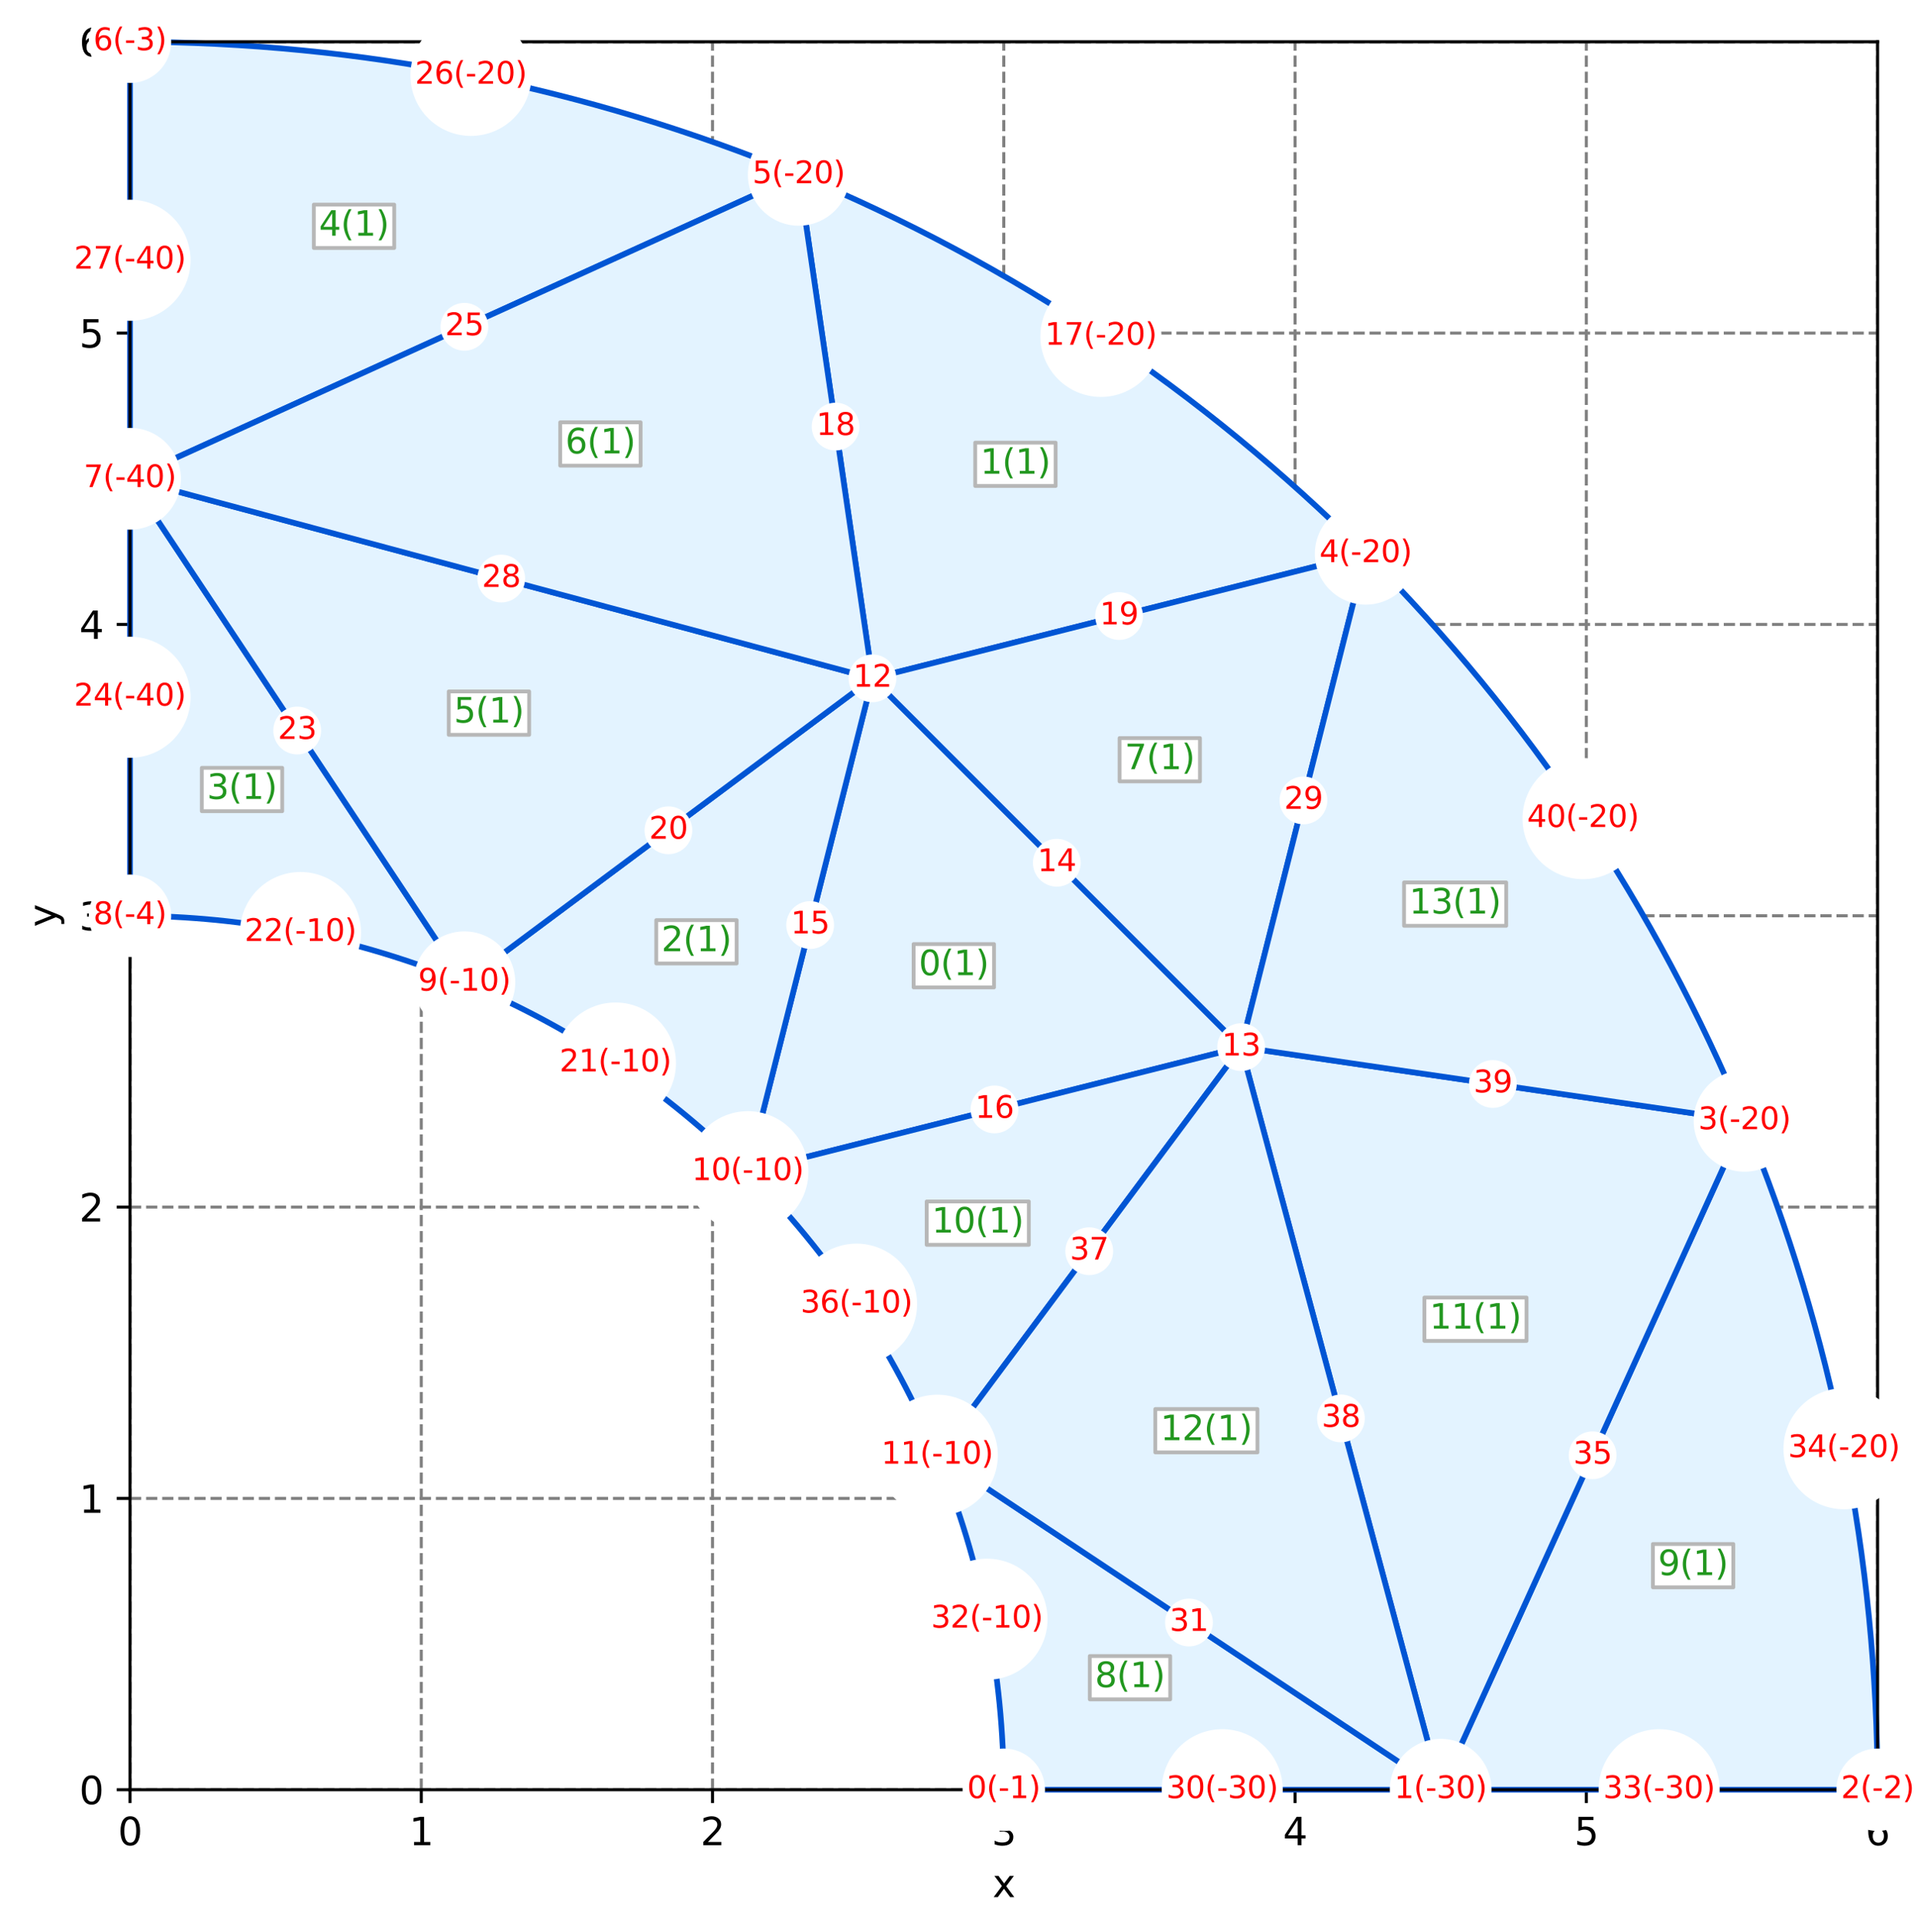 <?xml version="1.0" encoding="utf-8" standalone="no"?>
<!DOCTYPE svg PUBLIC "-//W3C//DTD SVG 1.1//EN"
  "http://www.w3.org/Graphics/SVG/1.1/DTD/svg11.dtd">
<svg xmlns:xlink="http://www.w3.org/1999/xlink" width="504.896pt" height="508.829pt" viewBox="0 0 504.896 508.829" xmlns="http://www.w3.org/2000/svg" version="1.1">
 <defs>
  <style type="text/css">*{stroke-linejoin: round; stroke-linecap: butt}</style>
 </defs>
 <g id="figure_1">
  <g id="patch_1">
   <path d="M 0 508.829 
L 504.896 508.829 
L 504.896 0 
L 0 0 
z
" style="fill: #ffffff"/>
  </g>
  <g id="axes_1">
   <g id="patch_2">
    <path d="M 34.241 471.273 
L 494.515 471.273 
L 494.515 10.999 
L 34.241 10.999 
z
" style="fill: #ffffff"/>
   </g>
   <g id="matplotlib.axis_1">
    <g id="xtick_1">
     <g id="line2d_1">
      <path d="M 34.241 471.273 
L 34.241 10.999 
" clip-path="url(#pfa85981398)" style="fill: none; stroke-dasharray: 2.96,1.28; stroke-dashoffset: 0; stroke: #808080; stroke-width: 0.8"/>
     </g>
     <g id="line2d_2">
      <defs>
       <path id="m3aeec9cfd0" d="M 0 0 
L 0 3.5 
" style="stroke: #000000; stroke-width: 0.8"/>
      </defs>
      <g>
       <use xlink:href="#m3aeec9cfd0" x="34.241" y="471.273" style="stroke: #000000; stroke-width: 0.8"/>
      </g>
     </g>
     <g id="text_1">
      <!-- 0 -->
      <g transform="translate(31.059 485.872)scale(0.1 -0.1)">
       <defs>
        <path id="DejaVuSans-30" d="M 2034 4250 
Q 1547 4250 1301 3770 
Q 1056 3291 1056 2328 
Q 1056 1369 1301 889 
Q 1547 409 2034 409 
Q 2525 409 2770 889 
Q 3016 1369 3016 2328 
Q 3016 3291 2770 3770 
Q 2525 4250 2034 4250 
z
M 2034 4750 
Q 2819 4750 3233 4129 
Q 3647 3509 3647 2328 
Q 3647 1150 3233 529 
Q 2819 -91 2034 -91 
Q 1250 -91 836 529 
Q 422 1150 422 2328 
Q 422 3509 836 4129 
Q 1250 4750 2034 4750 
z
" transform="scale(0.016)"/>
       </defs>
       <use xlink:href="#DejaVuSans-30"/>
      </g>
     </g>
    </g>
    <g id="xtick_2">
     <g id="line2d_3">
      <path d="M 110.953 471.273 
L 110.953 10.999 
" clip-path="url(#pfa85981398)" style="fill: none; stroke-dasharray: 2.96,1.28; stroke-dashoffset: 0; stroke: #808080; stroke-width: 0.8"/>
     </g>
     <g id="line2d_4">
      <g>
       <use xlink:href="#m3aeec9cfd0" x="110.953" y="471.273" style="stroke: #000000; stroke-width: 0.8"/>
      </g>
     </g>
     <g id="text_2">
      <!-- 1 -->
      <g transform="translate(107.772 485.872)scale(0.1 -0.1)">
       <defs>
        <path id="DejaVuSans-31" d="M 794 531 
L 1825 531 
L 1825 4091 
L 703 3866 
L 703 4441 
L 1819 4666 
L 2450 4666 
L 2450 531 
L 3481 531 
L 3481 0 
L 794 0 
L 794 531 
z
" transform="scale(0.016)"/>
       </defs>
       <use xlink:href="#DejaVuSans-31"/>
      </g>
     </g>
    </g>
    <g id="xtick_3">
     <g id="line2d_5">
      <path d="M 187.665 471.273 
L 187.665 10.999 
" clip-path="url(#pfa85981398)" style="fill: none; stroke-dasharray: 2.96,1.28; stroke-dashoffset: 0; stroke: #808080; stroke-width: 0.8"/>
     </g>
     <g id="line2d_6">
      <g>
       <use xlink:href="#m3aeec9cfd0" x="187.665" y="471.273" style="stroke: #000000; stroke-width: 0.8"/>
      </g>
     </g>
     <g id="text_3">
      <!-- 2 -->
      <g transform="translate(184.484 485.872)scale(0.1 -0.1)">
       <defs>
        <path id="DejaVuSans-32" d="M 1228 531 
L 3431 531 
L 3431 0 
L 469 0 
L 469 531 
Q 828 903 1448 1529 
Q 2069 2156 2228 2338 
Q 2531 2678 2651 2914 
Q 2772 3150 2772 3378 
Q 2772 3750 2511 3984 
Q 2250 4219 1831 4219 
Q 1534 4219 1204 4116 
Q 875 4013 500 3803 
L 500 4441 
Q 881 4594 1212 4672 
Q 1544 4750 1819 4750 
Q 2544 4750 2975 4387 
Q 3406 4025 3406 3419 
Q 3406 3131 3298 2873 
Q 3191 2616 2906 2266 
Q 2828 2175 2409 1742 
Q 1991 1309 1228 531 
z
" transform="scale(0.016)"/>
       </defs>
       <use xlink:href="#DejaVuSans-32"/>
      </g>
     </g>
    </g>
    <g id="xtick_4">
     <g id="line2d_7">
      <path d="M 264.378 471.273 
L 264.378 10.999 
" clip-path="url(#pfa85981398)" style="fill: none; stroke-dasharray: 2.96,1.28; stroke-dashoffset: 0; stroke: #808080; stroke-width: 0.8"/>
     </g>
     <g id="line2d_8">
      <g>
       <use xlink:href="#m3aeec9cfd0" x="264.378" y="471.273" style="stroke: #000000; stroke-width: 0.8"/>
      </g>
     </g>
     <g id="text_4">
      <!-- 3 -->
      <g transform="translate(261.196 485.872)scale(0.1 -0.1)">
       <defs>
        <path id="DejaVuSans-33" d="M 2597 2516 
Q 3050 2419 3304 2112 
Q 3559 1806 3559 1356 
Q 3559 666 3084 287 
Q 2609 -91 1734 -91 
Q 1441 -91 1130 -33 
Q 819 25 488 141 
L 488 750 
Q 750 597 1062 519 
Q 1375 441 1716 441 
Q 2309 441 2620 675 
Q 2931 909 2931 1356 
Q 2931 1769 2642 2001 
Q 2353 2234 1838 2234 
L 1294 2234 
L 1294 2753 
L 1863 2753 
Q 2328 2753 2575 2939 
Q 2822 3125 2822 3475 
Q 2822 3834 2567 4026 
Q 2313 4219 1838 4219 
Q 1578 4219 1281 4162 
Q 984 4106 628 3988 
L 628 4550 
Q 988 4650 1302 4700 
Q 1616 4750 1894 4750 
Q 2613 4750 3031 4423 
Q 3450 4097 3450 3541 
Q 3450 3153 3228 2886 
Q 3006 2619 2597 2516 
z
" transform="scale(0.016)"/>
       </defs>
       <use xlink:href="#DejaVuSans-33"/>
      </g>
     </g>
    </g>
    <g id="xtick_5">
     <g id="line2d_9">
      <path d="M 341.09 471.273 
L 341.09 10.999 
" clip-path="url(#pfa85981398)" style="fill: none; stroke-dasharray: 2.96,1.28; stroke-dashoffset: 0; stroke: #808080; stroke-width: 0.8"/>
     </g>
     <g id="line2d_10">
      <g>
       <use xlink:href="#m3aeec9cfd0" x="341.09" y="471.273" style="stroke: #000000; stroke-width: 0.8"/>
      </g>
     </g>
     <g id="text_5">
      <!-- 4 -->
      <g transform="translate(337.909 485.872)scale(0.1 -0.1)">
       <defs>
        <path id="DejaVuSans-34" d="M 2419 4116 
L 825 1625 
L 2419 1625 
L 2419 4116 
z
M 2253 4666 
L 3047 4666 
L 3047 1625 
L 3713 1625 
L 3713 1100 
L 3047 1100 
L 3047 0 
L 2419 0 
L 2419 1100 
L 313 1100 
L 313 1709 
L 2253 4666 
z
" transform="scale(0.016)"/>
       </defs>
       <use xlink:href="#DejaVuSans-34"/>
      </g>
     </g>
    </g>
    <g id="xtick_6">
     <g id="line2d_11">
      <path d="M 417.802 471.273 
L 417.802 10.999 
" clip-path="url(#pfa85981398)" style="fill: none; stroke-dasharray: 2.96,1.28; stroke-dashoffset: 0; stroke: #808080; stroke-width: 0.8"/>
     </g>
     <g id="line2d_12">
      <g>
       <use xlink:href="#m3aeec9cfd0" x="417.802" y="471.273" style="stroke: #000000; stroke-width: 0.8"/>
      </g>
     </g>
     <g id="text_6">
      <!-- 5 -->
      <g transform="translate(414.621 485.872)scale(0.1 -0.1)">
       <defs>
        <path id="DejaVuSans-35" d="M 691 4666 
L 3169 4666 
L 3169 4134 
L 1269 4134 
L 1269 2991 
Q 1406 3038 1543 3061 
Q 1681 3084 1819 3084 
Q 2600 3084 3056 2656 
Q 3513 2228 3513 1497 
Q 3513 744 3044 326 
Q 2575 -91 1722 -91 
Q 1428 -91 1123 -41 
Q 819 9 494 109 
L 494 744 
Q 775 591 1075 516 
Q 1375 441 1709 441 
Q 2250 441 2565 725 
Q 2881 1009 2881 1497 
Q 2881 1984 2565 2268 
Q 2250 2553 1709 2553 
Q 1456 2553 1204 2497 
Q 953 2441 691 2322 
L 691 4666 
z
" transform="scale(0.016)"/>
       </defs>
       <use xlink:href="#DejaVuSans-35"/>
      </g>
     </g>
    </g>
    <g id="xtick_7">
     <g id="line2d_13">
      <path d="M 494.515 471.273 
L 494.515 10.999 
" clip-path="url(#pfa85981398)" style="fill: none; stroke-dasharray: 2.96,1.28; stroke-dashoffset: 0; stroke: #808080; stroke-width: 0.8"/>
     </g>
     <g id="line2d_14">
      <g>
       <use xlink:href="#m3aeec9cfd0" x="494.515" y="471.273" style="stroke: #000000; stroke-width: 0.8"/>
      </g>
     </g>
     <g id="text_7">
      <!-- 6 -->
      <g transform="translate(491.333 485.872)scale(0.1 -0.1)">
       <defs>
        <path id="DejaVuSans-36" d="M 2113 2584 
Q 1688 2584 1439 2293 
Q 1191 2003 1191 1497 
Q 1191 994 1439 701 
Q 1688 409 2113 409 
Q 2538 409 2786 701 
Q 3034 994 3034 1497 
Q 3034 2003 2786 2293 
Q 2538 2584 2113 2584 
z
M 3366 4563 
L 3366 3988 
Q 3128 4100 2886 4159 
Q 2644 4219 2406 4219 
Q 1781 4219 1451 3797 
Q 1122 3375 1075 2522 
Q 1259 2794 1537 2939 
Q 1816 3084 2150 3084 
Q 2853 3084 3261 2657 
Q 3669 2231 3669 1497 
Q 3669 778 3244 343 
Q 2819 -91 2113 -91 
Q 1303 -91 875 529 
Q 447 1150 447 2328 
Q 447 3434 972 4092 
Q 1497 4750 2381 4750 
Q 2619 4750 2861 4703 
Q 3103 4656 3366 4563 
z
" transform="scale(0.016)"/>
       </defs>
       <use xlink:href="#DejaVuSans-36"/>
      </g>
     </g>
    </g>
    <g id="text_8">
     <!-- x -->
     <g transform="translate(261.418 499.55)scale(0.1 -0.1)">
      <defs>
       <path id="DejaVuSans-78" d="M 3513 3500 
L 2247 1797 
L 3578 0 
L 2900 0 
L 1881 1375 
L 863 0 
L 184 0 
L 1544 1831 
L 300 3500 
L 978 3500 
L 1906 2253 
L 2834 3500 
L 3513 3500 
z
" transform="scale(0.016)"/>
      </defs>
      <use xlink:href="#DejaVuSans-78"/>
     </g>
    </g>
   </g>
   <g id="matplotlib.axis_2">
    <g id="ytick_1">
     <g id="line2d_15">
      <path d="M 34.241 471.273 
L 494.515 471.273 
" clip-path="url(#pfa85981398)" style="fill: none; stroke-dasharray: 2.96,1.28; stroke-dashoffset: 0; stroke: #808080; stroke-width: 0.8"/>
     </g>
     <g id="line2d_16">
      <defs>
       <path id="m52339c2a41" d="M 0 0 
L -3.5 0 
" style="stroke: #000000; stroke-width: 0.8"/>
      </defs>
      <g>
       <use xlink:href="#m52339c2a41" x="34.241" y="471.273" style="stroke: #000000; stroke-width: 0.8"/>
      </g>
     </g>
     <g id="text_9">
      <!-- 0 -->
      <g transform="translate(20.878 475.072)scale(0.1 -0.1)">
       <use xlink:href="#DejaVuSans-30"/>
      </g>
     </g>
    </g>
    <g id="ytick_2">
     <g id="line2d_17">
      <path d="M 34.241 394.561 
L 494.515 394.561 
" clip-path="url(#pfa85981398)" style="fill: none; stroke-dasharray: 2.96,1.28; stroke-dashoffset: 0; stroke: #808080; stroke-width: 0.8"/>
     </g>
     <g id="line2d_18">
      <g>
       <use xlink:href="#m52339c2a41" x="34.241" y="394.561" style="stroke: #000000; stroke-width: 0.8"/>
      </g>
     </g>
     <g id="text_10">
      <!-- 1 -->
      <g transform="translate(20.878 398.36)scale(0.1 -0.1)">
       <use xlink:href="#DejaVuSans-31"/>
      </g>
     </g>
    </g>
    <g id="ytick_3">
     <g id="line2d_19">
      <path d="M 34.241 317.849 
L 494.515 317.849 
" clip-path="url(#pfa85981398)" style="fill: none; stroke-dasharray: 2.96,1.28; stroke-dashoffset: 0; stroke: #808080; stroke-width: 0.8"/>
     </g>
     <g id="line2d_20">
      <g>
       <use xlink:href="#m52339c2a41" x="34.241" y="317.849" style="stroke: #000000; stroke-width: 0.8"/>
      </g>
     </g>
     <g id="text_11">
      <!-- 2 -->
      <g transform="translate(20.878 321.648)scale(0.1 -0.1)">
       <use xlink:href="#DejaVuSans-32"/>
      </g>
     </g>
    </g>
    <g id="ytick_4">
     <g id="line2d_21">
      <path d="M 34.241 241.136 
L 494.515 241.136 
" clip-path="url(#pfa85981398)" style="fill: none; stroke-dasharray: 2.96,1.28; stroke-dashoffset: 0; stroke: #808080; stroke-width: 0.8"/>
     </g>
     <g id="line2d_22">
      <g>
       <use xlink:href="#m52339c2a41" x="34.241" y="241.136" style="stroke: #000000; stroke-width: 0.8"/>
      </g>
     </g>
     <g id="text_12">
      <!-- 3 -->
      <g transform="translate(20.878 244.935)scale(0.1 -0.1)">
       <use xlink:href="#DejaVuSans-33"/>
      </g>
     </g>
    </g>
    <g id="ytick_5">
     <g id="line2d_23">
      <path d="M 34.241 164.424 
L 494.515 164.424 
" clip-path="url(#pfa85981398)" style="fill: none; stroke-dasharray: 2.96,1.28; stroke-dashoffset: 0; stroke: #808080; stroke-width: 0.8"/>
     </g>
     <g id="line2d_24">
      <g>
       <use xlink:href="#m52339c2a41" x="34.241" y="164.424" style="stroke: #000000; stroke-width: 0.8"/>
      </g>
     </g>
     <g id="text_13">
      <!-- 4 -->
      <g transform="translate(20.878 168.223)scale(0.1 -0.1)">
       <use xlink:href="#DejaVuSans-34"/>
      </g>
     </g>
    </g>
    <g id="ytick_6">
     <g id="line2d_25">
      <path d="M 34.241 87.712 
L 494.515 87.712 
" clip-path="url(#pfa85981398)" style="fill: none; stroke-dasharray: 2.96,1.28; stroke-dashoffset: 0; stroke: #808080; stroke-width: 0.8"/>
     </g>
     <g id="line2d_26">
      <g>
       <use xlink:href="#m52339c2a41" x="34.241" y="87.712" style="stroke: #000000; stroke-width: 0.8"/>
      </g>
     </g>
     <g id="text_14">
      <!-- 5 -->
      <g transform="translate(20.878 91.511)scale(0.1 -0.1)">
       <use xlink:href="#DejaVuSans-35"/>
      </g>
     </g>
    </g>
    <g id="ytick_7">
     <g id="line2d_27">
      <path d="M 34.241 10.999 
L 494.515 10.999 
" clip-path="url(#pfa85981398)" style="fill: none; stroke-dasharray: 2.96,1.28; stroke-dashoffset: 0; stroke: #808080; stroke-width: 0.8"/>
     </g>
     <g id="line2d_28">
      <g>
       <use xlink:href="#m52339c2a41" x="34.241" y="10.999" style="stroke: #000000; stroke-width: 0.8"/>
      </g>
     </g>
     <g id="text_15">
      <!-- 6 -->
      <g transform="translate(20.878 14.798)scale(0.1 -0.1)">
       <use xlink:href="#DejaVuSans-36"/>
      </g>
     </g>
    </g>
    <g id="text_16">
     <!-- y -->
     <g transform="translate(14.798 244.096)rotate(-90)scale(0.1 -0.1)">
      <defs>
       <path id="DejaVuSans-79" d="M 2059 -325 
Q 1816 -950 1584 -1140 
Q 1353 -1331 966 -1331 
L 506 -1331 
L 506 -850 
L 844 -850 
Q 1081 -850 1212 -737 
Q 1344 -625 1503 -206 
L 1606 56 
L 191 3500 
L 800 3500 
L 1894 763 
L 2988 3500 
L 3597 3500 
L 2059 -325 
z
" transform="scale(0.016)"/>
      </defs>
      <use xlink:href="#DejaVuSans-79"/>
     </g>
    </g>
   </g>
   <g id="patch_3">
    <path d="M 326.892 275.73 
Q 278.338 227.176 229.784 178.622 
Q 213.378 243.582 196.972 308.542 
Q 261.932 292.136 326.892 275.73 
" style="fill: #e3f3ff; stroke: #0055d4; stroke-width: 1.5; stroke-linejoin: miter"/>
   </g>
   <g id="patch_4">
    <path d="M 359.703 145.81 
Q 294.869 81.216 210.38 46.035 
Q 220.082 112.329 229.784 178.622 
Q 294.744 162.216 359.703 145.81 
" style="fill: #e3f3ff; stroke: #0055d4; stroke-width: 1.5; stroke-linejoin: miter"/>
   </g>
   <g id="patch_5">
    <path d="M 196.972 308.542 
Q 213.378 243.582 229.784 178.622 
Q 176.047 218.638 122.31 258.654 
Q 164.555 276.245 196.972 308.542 
" style="fill: #e3f3ff; stroke: #0055d4; stroke-width: 1.5; stroke-linejoin: miter"/>
   </g>
   <g id="patch_6">
    <path d="M 34.241 241.136 
Q 80.001 241.221 122.31 258.654 
Q 78.275 192.361 34.241 126.068 
Q 34.241 183.602 34.241 241.136 
" style="fill: #e3f3ff; stroke: #0055d4; stroke-width: 1.5; stroke-linejoin: miter"/>
   </g>
   <g id="patch_7">
    <path d="M 34.241 126.068 
Q 122.31 86.052 210.38 46.035 
Q 125.761 11.169 34.241 10.999 
Q 34.241 68.533 34.241 126.068 
" style="fill: #e3f3ff; stroke: #0055d4; stroke-width: 1.5; stroke-linejoin: miter"/>
   </g>
   <g id="patch_8">
    <path d="M 34.241 126.068 
Q 78.275 192.361 122.31 258.654 
Q 176.047 218.638 229.784 178.622 
Q 132.012 152.345 34.241 126.068 
" style="fill: #e3f3ff; stroke: #0055d4; stroke-width: 1.5; stroke-linejoin: miter"/>
   </g>
   <g id="patch_9">
    <path d="M 210.38 46.035 
Q 122.31 86.052 34.241 126.068 
Q 132.012 152.345 229.784 178.622 
Q 220.082 112.329 210.38 46.035 
" style="fill: #e3f3ff; stroke: #0055d4; stroke-width: 1.5; stroke-linejoin: miter"/>
   </g>
   <g id="patch_10">
    <path d="M 229.784 178.622 
Q 278.338 227.176 326.892 275.73 
Q 343.298 210.77 359.703 145.81 
Q 294.744 162.216 229.784 178.622 
" style="fill: #e3f3ff; stroke: #0055d4; stroke-width: 1.5; stroke-linejoin: miter"/>
   </g>
   <g id="patch_11">
    <path d="M 264.378 471.273 
Q 321.912 471.273 379.446 471.273 
Q 313.153 427.238 246.859 383.204 
Q 264.293 425.513 264.378 471.273 
" style="fill: #e3f3ff; stroke: #0055d4; stroke-width: 1.5; stroke-linejoin: miter"/>
   </g>
   <g id="patch_12">
    <path d="M 379.446 471.273 
Q 436.98 471.273 494.515 471.273 
Q 494.345 379.753 459.478 295.134 
Q 419.462 383.204 379.446 471.273 
" style="fill: #e3f3ff; stroke: #0055d4; stroke-width: 1.5; stroke-linejoin: miter"/>
   </g>
   <g id="patch_13">
    <path d="M 326.892 275.73 
Q 261.932 292.136 196.972 308.542 
Q 229.269 340.959 246.859 383.204 
Q 286.876 329.467 326.892 275.73 
" style="fill: #e3f3ff; stroke: #0055d4; stroke-width: 1.5; stroke-linejoin: miter"/>
   </g>
   <g id="patch_14">
    <path d="M 326.892 275.73 
Q 353.169 373.502 379.446 471.273 
Q 419.462 383.204 459.478 295.134 
Q 393.185 285.432 326.892 275.73 
" style="fill: #e3f3ff; stroke: #0055d4; stroke-width: 1.5; stroke-linejoin: miter"/>
   </g>
   <g id="patch_15">
    <path d="M 246.859 383.204 
Q 313.153 427.238 379.446 471.273 
Q 353.169 373.502 326.892 275.73 
Q 286.876 329.467 246.859 383.204 
" style="fill: #e3f3ff; stroke: #0055d4; stroke-width: 1.5; stroke-linejoin: miter"/>
   </g>
   <g id="patch_16">
    <path d="M 459.478 295.134 
Q 424.298 210.645 359.703 145.81 
Q 343.298 210.77 326.892 275.73 
Q 393.185 285.432 459.478 295.134 
" style="fill: #e3f3ff; stroke: #0055d4; stroke-width: 1.5; stroke-linejoin: miter"/>
   </g>
   <g id="patch_17">
    <path d="M 34.241 471.273 
L 34.241 10.999 
" style="fill: none; stroke: #000000; stroke-width: 0.8; stroke-linejoin: miter; stroke-linecap: square"/>
   </g>
   <g id="patch_18">
    <path d="M 494.515 471.273 
L 494.515 10.999 
" style="fill: none; stroke: #000000; stroke-width: 0.8; stroke-linejoin: miter; stroke-linecap: square"/>
   </g>
   <g id="patch_19">
    <path d="M 34.241 471.273 
L 494.515 471.273 
" style="fill: none; stroke: #000000; stroke-width: 0.8; stroke-linejoin: miter; stroke-linecap: square"/>
   </g>
   <g id="patch_20">
    <path d="M 34.241 10.999 
L 494.515 10.999 
" style="fill: none; stroke: #000000; stroke-width: 0.8; stroke-linejoin: miter; stroke-linecap: square"/>
   </g>
   <g id="text_17">
    <g id="patch_21">
     <path d="M 240.628 260.003 
L 261.804 260.003 
L 261.804 248.593 
L 240.628 248.593 
z
" style="fill: #ffffff; stroke: #b7b7b7; stroke-linejoin: miter"/>
    </g>
    <!-- 0(1) -->
    <g style="fill: #22971f" transform="translate(241.978 256.781)scale(0.09 -0.09)">
     <defs>
      <path id="DejaVuSans-28" d="M 1984 4856 
Q 1566 4138 1362 3434 
Q 1159 2731 1159 2009 
Q 1159 1288 1364 580 
Q 1569 -128 1984 -844 
L 1484 -844 
Q 1016 -109 783 600 
Q 550 1309 550 2009 
Q 550 2706 781 3412 
Q 1013 4119 1484 4856 
L 1984 4856 
z
" transform="scale(0.016)"/>
      <path id="DejaVuSans-29" d="M 513 4856 
L 1013 4856 
Q 1481 4119 1714 3412 
Q 1947 2706 1947 2009 
Q 1947 1309 1714 600 
Q 1481 -109 1013 -844 
L 513 -844 
Q 928 -128 1133 580 
Q 1338 1288 1338 2009 
Q 1338 2731 1133 3434 
Q 928 4138 513 4856 
z
" transform="scale(0.016)"/>
     </defs>
     <use xlink:href="#DejaVuSans-30"/>
     <use xlink:href="#DejaVuSans-28" x="63.623"/>
     <use xlink:href="#DejaVuSans-31" x="102.637"/>
     <use xlink:href="#DejaVuSans-29" x="166.26"/>
    </g>
   </g>
   <g id="text_18">
    <g id="patch_22">
     <path d="M 256.854 127.969 
L 278.029 127.969 
L 278.029 116.559 
L 256.854 116.559 
z
" style="fill: #ffffff; stroke: #b7b7b7; stroke-linejoin: miter"/>
    </g>
    <!-- 1(1) -->
    <g style="fill: #22971f" transform="translate(258.204 124.747)scale(0.09 -0.09)">
     <use xlink:href="#DejaVuSans-31"/>
     <use xlink:href="#DejaVuSans-28" x="63.623"/>
     <use xlink:href="#DejaVuSans-31" x="102.637"/>
     <use xlink:href="#DejaVuSans-29" x="166.26"/>
    </g>
   </g>
   <g id="text_19">
    <g id="patch_23">
     <path d="M 172.844 253.698 
L 194.019 253.698 
L 194.019 242.288 
L 172.844 242.288 
z
" style="fill: #ffffff; stroke: #b7b7b7; stroke-linejoin: miter"/>
    </g>
    <!-- 2(1) -->
    <g style="fill: #22971f" transform="translate(174.194 250.477)scale(0.09 -0.09)">
     <use xlink:href="#DejaVuSans-32"/>
     <use xlink:href="#DejaVuSans-28" x="63.623"/>
     <use xlink:href="#DejaVuSans-31" x="102.637"/>
     <use xlink:href="#DejaVuSans-29" x="166.26"/>
    </g>
   </g>
   <g id="text_20">
    <g id="patch_24">
     <path d="M 53.153 213.602 
L 74.329 213.602 
L 74.329 202.191 
L 53.153 202.191 
z
" style="fill: #ffffff; stroke: #b7b7b7; stroke-linejoin: miter"/>
    </g>
    <!-- 3(1) -->
    <g style="fill: #22971f" transform="translate(54.503 210.38)scale(0.09 -0.09)">
     <use xlink:href="#DejaVuSans-33"/>
     <use xlink:href="#DejaVuSans-28" x="63.623"/>
     <use xlink:href="#DejaVuSans-31" x="102.637"/>
     <use xlink:href="#DejaVuSans-29" x="166.26"/>
    </g>
   </g>
   <g id="text_21">
    <g id="patch_25">
     <path d="M 82.654 65.294 
L 103.829 65.294 
L 103.829 53.883 
L 82.654 53.883 
z
" style="fill: #ffffff; stroke: #b7b7b7; stroke-linejoin: miter"/>
    </g>
    <!-- 4(1) -->
    <g style="fill: #22971f" transform="translate(84.004 62.072)scale(0.09 -0.09)">
     <use xlink:href="#DejaVuSans-34"/>
     <use xlink:href="#DejaVuSans-28" x="63.623"/>
     <use xlink:href="#DejaVuSans-31" x="102.637"/>
     <use xlink:href="#DejaVuSans-29" x="166.26"/>
    </g>
   </g>
   <g id="text_22">
    <g id="patch_26">
     <path d="M 118.191 193.487 
L 139.366 193.487 
L 139.366 182.076 
L 118.191 182.076 
z
" style="fill: #ffffff; stroke: #b7b7b7; stroke-linejoin: miter"/>
    </g>
    <!-- 5(1) -->
    <g style="fill: #22971f" transform="translate(119.541 190.265)scale(0.09 -0.09)">
     <use xlink:href="#DejaVuSans-35"/>
     <use xlink:href="#DejaVuSans-28" x="63.623"/>
     <use xlink:href="#DejaVuSans-31" x="102.637"/>
     <use xlink:href="#DejaVuSans-29" x="166.26"/>
    </g>
   </g>
   <g id="text_23">
    <g id="patch_27">
     <path d="M 147.547 122.614 
L 168.722 122.614 
L 168.722 111.203 
L 147.547 111.203 
z
" style="fill: #ffffff; stroke: #b7b7b7; stroke-linejoin: miter"/>
    </g>
    <!-- 6(1) -->
    <g style="fill: #22971f" transform="translate(148.897 119.392)scale(0.09 -0.09)">
     <use xlink:href="#DejaVuSans-36"/>
     <use xlink:href="#DejaVuSans-28" x="63.623"/>
     <use xlink:href="#DejaVuSans-31" x="102.637"/>
     <use xlink:href="#DejaVuSans-29" x="166.26"/>
    </g>
   </g>
   <g id="text_24">
    <g id="patch_28">
     <path d="M 294.872 205.759 
L 316.047 205.759 
L 316.047 194.349 
L 294.872 194.349 
z
" style="fill: #ffffff; stroke: #b7b7b7; stroke-linejoin: miter"/>
    </g>
    <!-- 7(1) -->
    <g style="fill: #22971f" transform="translate(296.222 202.538)scale(0.09 -0.09)">
     <defs>
      <path id="DejaVuSans-37" d="M 525 4666 
L 3525 4666 
L 3525 4397 
L 1831 0 
L 1172 0 
L 2766 4134 
L 525 4134 
L 525 4666 
z
" transform="scale(0.016)"/>
     </defs>
     <use xlink:href="#DejaVuSans-37"/>
     <use xlink:href="#DejaVuSans-28" x="63.623"/>
     <use xlink:href="#DejaVuSans-31" x="102.637"/>
     <use xlink:href="#DejaVuSans-29" x="166.26"/>
    </g>
   </g>
   <g id="text_25">
    <g id="patch_29">
     <path d="M 287.03 447.478 
L 308.205 447.478 
L 308.205 436.068 
L 287.03 436.068 
z
" style="fill: #ffffff; stroke: #b7b7b7; stroke-linejoin: miter"/>
    </g>
    <!-- 8(1) -->
    <g style="fill: #22971f" transform="translate(288.38 444.256)scale(0.09 -0.09)">
     <defs>
      <path id="DejaVuSans-38" d="M 2034 2216 
Q 1584 2216 1326 1975 
Q 1069 1734 1069 1313 
Q 1069 891 1326 650 
Q 1584 409 2034 409 
Q 2484 409 2743 651 
Q 3003 894 3003 1313 
Q 3003 1734 2745 1975 
Q 2488 2216 2034 2216 
z
M 1403 2484 
Q 997 2584 770 2862 
Q 544 3141 544 3541 
Q 544 4100 942 4425 
Q 1341 4750 2034 4750 
Q 2731 4750 3128 4425 
Q 3525 4100 3525 3541 
Q 3525 3141 3298 2862 
Q 3072 2584 2669 2484 
Q 3125 2378 3379 2068 
Q 3634 1759 3634 1313 
Q 3634 634 3220 271 
Q 2806 -91 2034 -91 
Q 1263 -91 848 271 
Q 434 634 434 1313 
Q 434 1759 690 2068 
Q 947 2378 1403 2484 
z
M 1172 3481 
Q 1172 3119 1398 2916 
Q 1625 2713 2034 2713 
Q 2441 2713 2670 2916 
Q 2900 3119 2900 3481 
Q 2900 3844 2670 4047 
Q 2441 4250 2034 4250 
Q 1625 4250 1398 4047 
Q 1172 3844 1172 3481 
z
" transform="scale(0.016)"/>
     </defs>
     <use xlink:href="#DejaVuSans-38"/>
     <use xlink:href="#DejaVuSans-28" x="63.623"/>
     <use xlink:href="#DejaVuSans-31" x="102.637"/>
     <use xlink:href="#DejaVuSans-29" x="166.26"/>
    </g>
   </g>
   <g id="text_26">
    <g id="patch_30">
     <path d="M 435.338 417.978 
L 456.513 417.978 
L 456.513 406.567 
L 435.338 406.567 
z
" style="fill: #ffffff; stroke: #b7b7b7; stroke-linejoin: miter"/>
    </g>
    <!-- 9(1) -->
    <g style="fill: #22971f" transform="translate(436.688 414.756)scale(0.09 -0.09)">
     <defs>
      <path id="DejaVuSans-39" d="M 703 97 
L 703 672 
Q 941 559 1184 500 
Q 1428 441 1663 441 
Q 2288 441 2617 861 
Q 2947 1281 2994 2138 
Q 2813 1869 2534 1725 
Q 2256 1581 1919 1581 
Q 1219 1581 811 2004 
Q 403 2428 403 3163 
Q 403 3881 828 4315 
Q 1253 4750 1959 4750 
Q 2769 4750 3195 4129 
Q 3622 3509 3622 2328 
Q 3622 1225 3098 567 
Q 2575 -91 1691 -91 
Q 1453 -91 1209 -44 
Q 966 3 703 97 
z
M 1959 2075 
Q 2384 2075 2632 2365 
Q 2881 2656 2881 3163 
Q 2881 3666 2632 3958 
Q 2384 4250 1959 4250 
Q 1534 4250 1286 3958 
Q 1038 3666 1038 3163 
Q 1038 2656 1286 2365 
Q 1534 2075 1959 2075 
z
" transform="scale(0.016)"/>
     </defs>
     <use xlink:href="#DejaVuSans-39"/>
     <use xlink:href="#DejaVuSans-28" x="63.623"/>
     <use xlink:href="#DejaVuSans-31" x="102.637"/>
     <use xlink:href="#DejaVuSans-29" x="166.26"/>
    </g>
   </g>
   <g id="text_27">
    <g id="patch_31">
     <path d="M 244.07 327.787 
L 270.971 327.787 
L 270.971 316.377 
L 244.07 316.377 
z
" style="fill: #ffffff; stroke: #b7b7b7; stroke-linejoin: miter"/>
    </g>
    <!-- 10(1) -->
    <g style="fill: #22971f" transform="translate(245.42 324.566)scale(0.09 -0.09)">
     <use xlink:href="#DejaVuSans-31"/>
     <use xlink:href="#DejaVuSans-30" x="63.623"/>
     <use xlink:href="#DejaVuSans-28" x="127.246"/>
     <use xlink:href="#DejaVuSans-31" x="166.26"/>
     <use xlink:href="#DejaVuSans-29" x="229.883"/>
    </g>
   </g>
   <g id="text_28">
    <g id="patch_32">
     <path d="M 375.155 353.084 
L 402.056 353.084 
L 402.056 341.674 
L 375.155 341.674 
z
" style="fill: #ffffff; stroke: #b7b7b7; stroke-linejoin: miter"/>
    </g>
    <!-- 11(1) -->
    <g style="fill: #22971f" transform="translate(376.505 349.862)scale(0.09 -0.09)">
     <use xlink:href="#DejaVuSans-31"/>
     <use xlink:href="#DejaVuSans-31" x="63.623"/>
     <use xlink:href="#DejaVuSans-28" x="127.246"/>
     <use xlink:href="#DejaVuSans-31" x="166.26"/>
     <use xlink:href="#DejaVuSans-29" x="229.883"/>
    </g>
   </g>
   <g id="text_29">
    <g id="patch_33">
     <path d="M 304.282 382.441 
L 331.183 382.441 
L 331.183 371.03 
L 304.282 371.03 
z
" style="fill: #ffffff; stroke: #b7b7b7; stroke-linejoin: miter"/>
    </g>
    <!-- 12(1) -->
    <g style="fill: #22971f" transform="translate(305.632 379.219)scale(0.09 -0.09)">
     <use xlink:href="#DejaVuSans-31"/>
     <use xlink:href="#DejaVuSans-32" x="63.623"/>
     <use xlink:href="#DejaVuSans-28" x="127.246"/>
     <use xlink:href="#DejaVuSans-31" x="166.26"/>
     <use xlink:href="#DejaVuSans-29" x="229.883"/>
    </g>
   </g>
   <g id="text_30">
    <g id="patch_34">
     <path d="M 369.799 243.778 
L 396.701 243.778 
L 396.701 232.367 
L 369.799 232.367 
z
" style="fill: #ffffff; stroke: #b7b7b7; stroke-linejoin: miter"/>
    </g>
    <!-- 13(1) -->
    <g style="fill: #22971f" transform="translate(371.149 240.556)scale(0.09 -0.09)">
     <use xlink:href="#DejaVuSans-31"/>
     <use xlink:href="#DejaVuSans-33" x="63.623"/>
     <use xlink:href="#DejaVuSans-28" x="127.246"/>
     <use xlink:href="#DejaVuSans-31" x="166.26"/>
     <use xlink:href="#DejaVuSans-29" x="229.883"/>
    </g>
   </g>
   <g id="text_31">
    <g id="patch_35">
     <path d="M 264.378 482.128 
C 267.256 482.128 270.017 480.984 272.053 478.948 
C 274.088 476.913 275.232 474.152 275.232 471.273 
C 275.232 468.395 274.088 465.633 272.053 463.598 
C 270.017 461.563 267.256 460.419 264.378 460.419 
C 261.499 460.419 258.738 461.563 256.702 463.598 
C 254.667 465.633 253.523 468.395 253.523 471.273 
C 253.523 474.152 254.667 476.913 256.702 478.948 
C 258.738 480.984 261.499 482.128 264.378 482.128 
z
" style="fill: #ffffff"/>
    </g>
    <!-- 0(-1) -->
    <g style="fill: #ff0000" transform="translate(254.723 473.481)scale(0.08 -0.08)">
     <defs>
      <path id="DejaVuSans-2d" d="M 313 2009 
L 1997 2009 
L 1997 1497 
L 313 1497 
L 313 2009 
z
" transform="scale(0.016)"/>
     </defs>
     <use xlink:href="#DejaVuSans-30"/>
     <use xlink:href="#DejaVuSans-28" x="63.623"/>
     <use xlink:href="#DejaVuSans-2d" x="102.637"/>
     <use xlink:href="#DejaVuSans-31" x="138.721"/>
     <use xlink:href="#DejaVuSans-29" x="202.344"/>
    </g>
   </g>
   <g id="text_32">
    <g id="patch_36">
     <path d="M 379.446 484.673 
C 383 484.673 386.408 483.261 388.921 480.748 
C 391.434 478.235 392.845 474.827 392.845 471.273 
C 392.845 467.72 391.434 464.311 388.921 461.798 
C 386.408 459.286 383 457.874 379.446 457.874 
C 375.893 457.874 372.484 459.286 369.971 461.798 
C 367.459 464.311 366.047 467.72 366.047 471.273 
C 366.047 474.827 367.459 478.235 369.971 480.748 
C 372.484 483.261 375.893 484.673 379.446 484.673 
z
" style="fill: #ffffff"/>
    </g>
    <!-- 1(-30) -->
    <g style="fill: #ff0000" transform="translate(367.247 473.481)scale(0.08 -0.08)">
     <use xlink:href="#DejaVuSans-31"/>
     <use xlink:href="#DejaVuSans-28" x="63.623"/>
     <use xlink:href="#DejaVuSans-2d" x="102.637"/>
     <use xlink:href="#DejaVuSans-33" x="138.721"/>
     <use xlink:href="#DejaVuSans-30" x="202.344"/>
     <use xlink:href="#DejaVuSans-29" x="265.967"/>
    </g>
   </g>
   <g id="text_33">
    <g id="patch_37">
     <path d="M 494.515 482.128 
C 497.393 482.128 500.154 480.984 502.19 478.948 
C 504.225 476.913 505.369 474.152 505.369 471.273 
C 505.369 468.395 504.225 465.633 502.19 463.598 
C 500.154 461.563 497.393 460.419 494.515 460.419 
C 491.636 460.419 488.875 461.563 486.839 463.598 
C 484.804 465.633 483.66 468.395 483.66 471.273 
C 483.66 474.152 484.804 476.913 486.839 478.948 
C 488.875 480.984 491.636 482.128 494.515 482.128 
z
" style="fill: #ffffff"/>
    </g>
    <!-- 2(-2) -->
    <g style="fill: #ff0000" transform="translate(484.86 473.481)scale(0.08 -0.08)">
     <use xlink:href="#DejaVuSans-32"/>
     <use xlink:href="#DejaVuSans-28" x="63.623"/>
     <use xlink:href="#DejaVuSans-2d" x="102.637"/>
     <use xlink:href="#DejaVuSans-32" x="138.721"/>
     <use xlink:href="#DejaVuSans-29" x="202.344"/>
    </g>
   </g>
   <g id="text_34">
    <g id="patch_38">
     <path d="M 459.478 308.533 
C 463.032 308.533 466.44 307.122 468.953 304.609 
C 471.466 302.096 472.878 298.688 472.878 295.134 
C 472.878 291.58 471.466 288.172 468.953 285.659 
C 466.44 283.146 463.032 281.735 459.478 281.735 
C 455.925 281.735 452.516 283.146 450.004 285.659 
C 447.491 288.172 446.079 291.58 446.079 295.134 
C 446.079 298.688 447.491 302.096 450.004 304.609 
C 452.516 307.122 455.925 308.533 459.478 308.533 
z
" style="fill: #ffffff"/>
    </g>
    <!-- 3(-20) -->
    <g style="fill: #ff0000" transform="translate(447.279 297.341)scale(0.08 -0.08)">
     <use xlink:href="#DejaVuSans-33"/>
     <use xlink:href="#DejaVuSans-28" x="63.623"/>
     <use xlink:href="#DejaVuSans-2d" x="102.637"/>
     <use xlink:href="#DejaVuSans-32" x="138.721"/>
     <use xlink:href="#DejaVuSans-30" x="202.344"/>
     <use xlink:href="#DejaVuSans-29" x="265.967"/>
    </g>
   </g>
   <g id="text_35">
    <g id="patch_39">
     <path d="M 359.703 159.21 
C 363.257 159.21 366.666 157.798 369.178 155.285 
C 371.691 152.772 373.103 149.364 373.103 145.81 
C 373.103 142.257 371.691 138.848 369.178 136.336 
C 366.666 133.823 363.257 132.411 359.703 132.411 
C 356.15 132.411 352.741 133.823 350.229 136.336 
C 347.716 138.848 346.304 142.257 346.304 145.81 
C 346.304 149.364 347.716 152.772 350.229 155.285 
C 352.741 157.798 356.15 159.21 359.703 159.21 
z
" style="fill: #ffffff"/>
    </g>
    <!-- 4(-20) -->
    <g style="fill: #ff0000" transform="translate(347.504 148.018)scale(0.08 -0.08)">
     <use xlink:href="#DejaVuSans-34"/>
     <use xlink:href="#DejaVuSans-28" x="63.623"/>
     <use xlink:href="#DejaVuSans-2d" x="102.637"/>
     <use xlink:href="#DejaVuSans-32" x="138.721"/>
     <use xlink:href="#DejaVuSans-30" x="202.344"/>
     <use xlink:href="#DejaVuSans-29" x="265.967"/>
    </g>
   </g>
   <g id="text_36">
    <g id="patch_40">
     <path d="M 210.38 59.435 
C 213.933 59.435 217.342 58.023 219.855 55.51 
C 222.367 52.998 223.779 49.589 223.779 46.035 
C 223.779 42.482 222.367 39.073 219.855 36.561 
C 217.342 34.048 213.933 32.636 210.38 32.636 
C 206.826 32.636 203.418 34.048 200.905 36.561 
C 198.392 39.073 196.98 42.482 196.98 46.035 
C 196.98 49.589 198.392 52.998 200.905 55.51 
C 203.418 58.023 206.826 59.435 210.38 59.435 
z
" style="fill: #ffffff"/>
    </g>
    <!-- 5(-20) -->
    <g style="fill: #ff0000" transform="translate(198.18 48.243)scale(0.08 -0.08)">
     <use xlink:href="#DejaVuSans-35"/>
     <use xlink:href="#DejaVuSans-28" x="63.623"/>
     <use xlink:href="#DejaVuSans-2d" x="102.637"/>
     <use xlink:href="#DejaVuSans-32" x="138.721"/>
     <use xlink:href="#DejaVuSans-30" x="202.344"/>
     <use xlink:href="#DejaVuSans-29" x="265.967"/>
    </g>
   </g>
   <g id="text_37">
    <g id="patch_41">
     <path d="M 34.241 21.854 
C 37.119 21.854 39.88 20.71 41.916 18.674 
C 43.951 16.639 45.095 13.878 45.095 10.999 
C 45.095 8.121 43.951 5.36 41.916 3.324 
C 39.88 1.289 37.119 0.145 34.241 0.145 
C 31.362 0.145 28.601 1.289 26.565 3.324 
C 24.53 5.36 23.386 8.121 23.386 10.999 
C 23.386 13.878 24.53 16.639 26.565 18.674 
C 28.601 20.71 31.362 21.854 34.241 21.854 
z
" style="fill: #ffffff"/>
    </g>
    <!-- 6(-3) -->
    <g style="fill: #ff0000" transform="translate(24.586 13.207)scale(0.08 -0.08)">
     <use xlink:href="#DejaVuSans-36"/>
     <use xlink:href="#DejaVuSans-28" x="63.623"/>
     <use xlink:href="#DejaVuSans-2d" x="102.637"/>
     <use xlink:href="#DejaVuSans-33" x="138.721"/>
     <use xlink:href="#DejaVuSans-29" x="202.344"/>
    </g>
   </g>
   <g id="text_38">
    <g id="patch_42">
     <path d="M 34.241 139.467 
C 37.794 139.467 41.203 138.055 43.715 135.543 
C 46.228 133.03 47.64 129.621 47.64 126.068 
C 47.64 122.514 46.228 119.106 43.715 116.593 
C 41.203 114.08 37.794 112.668 34.241 112.668 
C 30.687 112.668 27.279 114.08 24.766 116.593 
C 22.253 119.106 20.841 122.514 20.841 126.068 
C 20.841 129.621 22.253 133.03 24.766 135.543 
C 27.279 138.055 30.687 139.467 34.241 139.467 
z
" style="fill: #ffffff"/>
    </g>
    <!-- 7(-40) -->
    <g style="fill: #ff0000" transform="translate(22.041 128.275)scale(0.08 -0.08)">
     <use xlink:href="#DejaVuSans-37"/>
     <use xlink:href="#DejaVuSans-28" x="63.623"/>
     <use xlink:href="#DejaVuSans-2d" x="102.637"/>
     <use xlink:href="#DejaVuSans-34" x="138.721"/>
     <use xlink:href="#DejaVuSans-30" x="202.344"/>
     <use xlink:href="#DejaVuSans-29" x="265.967"/>
    </g>
   </g>
   <g id="text_39">
    <g id="patch_43">
     <path d="M 34.241 251.991 
C 37.119 251.991 39.88 250.847 41.916 248.811 
C 43.951 246.776 45.095 244.015 45.095 241.136 
C 45.095 238.258 43.951 235.496 41.916 233.461 
C 39.88 231.426 37.119 230.282 34.241 230.282 
C 31.362 230.282 28.601 231.426 26.565 233.461 
C 24.53 235.496 23.386 238.258 23.386 241.136 
C 23.386 244.015 24.53 246.776 26.565 248.811 
C 28.601 250.847 31.362 251.991 34.241 251.991 
z
" style="fill: #ffffff"/>
    </g>
    <!-- 8(-4) -->
    <g style="fill: #ff0000" transform="translate(24.586 243.344)scale(0.08 -0.08)">
     <use xlink:href="#DejaVuSans-38"/>
     <use xlink:href="#DejaVuSans-28" x="63.623"/>
     <use xlink:href="#DejaVuSans-2d" x="102.637"/>
     <use xlink:href="#DejaVuSans-34" x="138.721"/>
     <use xlink:href="#DejaVuSans-29" x="202.344"/>
    </g>
   </g>
   <g id="text_40">
    <g id="patch_44">
     <path d="M 122.31 272.054 
C 125.864 272.054 129.272 270.642 131.785 268.129 
C 134.298 265.616 135.71 262.208 135.71 258.654 
C 135.71 255.101 134.298 251.692 131.785 249.18 
C 129.272 246.667 125.864 245.255 122.31 245.255 
C 118.757 245.255 115.348 246.667 112.835 249.18 
C 110.323 251.692 108.911 255.101 108.911 258.654 
C 108.911 262.208 110.323 265.616 112.835 268.129 
C 115.348 270.642 118.757 272.054 122.31 272.054 
z
" style="fill: #ffffff"/>
    </g>
    <!-- 9(-10) -->
    <g style="fill: #ff0000" transform="translate(110.111 260.862)scale(0.08 -0.08)">
     <use xlink:href="#DejaVuSans-39"/>
     <use xlink:href="#DejaVuSans-28" x="63.623"/>
     <use xlink:href="#DejaVuSans-2d" x="102.637"/>
     <use xlink:href="#DejaVuSans-31" x="138.721"/>
     <use xlink:href="#DejaVuSans-30" x="202.344"/>
     <use xlink:href="#DejaVuSans-29" x="265.967"/>
    </g>
   </g>
   <g id="text_41">
    <g id="patch_45">
     <path d="M 196.972 324.486 
C 201.201 324.486 205.256 322.806 208.246 319.816 
C 211.236 316.826 212.916 312.77 212.916 308.542 
C 212.916 304.313 211.236 300.257 208.246 297.267 
C 205.256 294.277 201.201 292.597 196.972 292.597 
C 192.744 292.597 188.688 294.277 185.698 297.267 
C 182.708 300.257 181.028 304.313 181.028 308.542 
C 181.028 312.77 182.708 316.826 185.698 319.816 
C 188.688 322.806 192.744 324.486 196.972 324.486 
z
" style="fill: #ffffff"/>
    </g>
    <!-- 10(-10) -->
    <g style="fill: #ff0000" transform="translate(182.228 310.749)scale(0.08 -0.08)">
     <use xlink:href="#DejaVuSans-31"/>
     <use xlink:href="#DejaVuSans-30" x="63.623"/>
     <use xlink:href="#DejaVuSans-28" x="127.246"/>
     <use xlink:href="#DejaVuSans-2d" x="166.26"/>
     <use xlink:href="#DejaVuSans-31" x="202.344"/>
     <use xlink:href="#DejaVuSans-30" x="265.967"/>
     <use xlink:href="#DejaVuSans-29" x="329.59"/>
    </g>
   </g>
   <g id="text_42">
    <g id="patch_46">
     <path d="M 246.859 399.148 
C 251.088 399.148 255.144 397.468 258.134 394.478 
C 261.124 391.488 262.804 387.432 262.804 383.204 
C 262.804 378.975 261.124 374.919 258.134 371.929 
C 255.144 368.939 251.088 367.259 246.859 367.259 
C 242.631 367.259 238.575 368.939 235.585 371.929 
C 232.595 374.919 230.915 378.975 230.915 383.204 
C 230.915 387.432 232.595 391.488 235.585 394.478 
C 238.575 397.468 242.631 399.148 246.859 399.148 
z
" style="fill: #ffffff"/>
    </g>
    <!-- 11(-10) -->
    <g style="fill: #ff0000" transform="translate(232.115 385.411)scale(0.08 -0.08)">
     <use xlink:href="#DejaVuSans-31"/>
     <use xlink:href="#DejaVuSans-31" x="63.623"/>
     <use xlink:href="#DejaVuSans-28" x="127.246"/>
     <use xlink:href="#DejaVuSans-2d" x="166.26"/>
     <use xlink:href="#DejaVuSans-31" x="202.344"/>
     <use xlink:href="#DejaVuSans-30" x="265.967"/>
     <use xlink:href="#DejaVuSans-29" x="329.59"/>
    </g>
   </g>
   <g id="text_43">
    <g id="patch_47">
     <path d="M 229.784 184.912 
C 231.452 184.912 233.052 184.249 234.232 183.07 
C 235.411 181.89 236.074 180.29 236.074 178.622 
C 236.074 176.954 235.411 175.354 234.232 174.174 
C 233.052 172.995 231.452 172.332 229.784 172.332 
C 228.116 172.332 226.516 172.995 225.336 174.174 
C 224.157 175.354 223.494 176.954 223.494 178.622 
C 223.494 180.29 224.157 181.89 225.336 183.07 
C 226.516 184.249 228.116 184.912 229.784 184.912 
z
" style="fill: #ffffff"/>
    </g>
    <!-- 12 -->
    <g style="fill: #ff0000" transform="translate(224.694 180.83)scale(0.08 -0.08)">
     <use xlink:href="#DejaVuSans-31"/>
     <use xlink:href="#DejaVuSans-32" x="63.623"/>
    </g>
   </g>
   <g id="text_44">
    <g id="patch_48">
     <path d="M 326.892 282.02 
C 328.56 282.02 330.16 281.357 331.339 280.178 
C 332.519 278.998 333.182 277.398 333.182 275.73 
C 333.182 274.062 332.519 272.462 331.339 271.282 
C 330.16 270.103 328.56 269.44 326.892 269.44 
C 325.224 269.44 323.624 270.103 322.444 271.282 
C 321.264 272.462 320.602 274.062 320.602 275.73 
C 320.602 277.398 321.264 278.998 322.444 280.178 
C 323.624 281.357 325.224 282.02 326.892 282.02 
z
" style="fill: #ffffff"/>
    </g>
    <!-- 13 -->
    <g style="fill: #ff0000" transform="translate(321.802 277.937)scale(0.08 -0.08)">
     <use xlink:href="#DejaVuSans-31"/>
     <use xlink:href="#DejaVuSans-33" x="63.623"/>
    </g>
   </g>
   <g id="text_45">
    <g id="patch_49">
     <path d="M 278.338 233.466 
C 280.006 233.466 281.606 232.803 282.785 231.624 
C 283.965 230.444 284.628 228.844 284.628 227.176 
C 284.628 225.508 283.965 223.908 282.785 222.728 
C 281.606 221.549 280.006 220.886 278.338 220.886 
C 276.67 220.886 275.07 221.549 273.89 222.728 
C 272.711 223.908 272.048 225.508 272.048 227.176 
C 272.048 228.844 272.711 230.444 273.89 231.624 
C 275.07 232.803 276.67 233.466 278.338 233.466 
z
" style="fill: #ffffff"/>
    </g>
    <!-- 14 -->
    <g style="fill: #ff0000" transform="translate(273.248 229.384)scale(0.08 -0.08)">
     <use xlink:href="#DejaVuSans-31"/>
     <use xlink:href="#DejaVuSans-34" x="63.623"/>
    </g>
   </g>
   <g id="text_46">
    <g id="patch_50">
     <path d="M 213.378 249.872 
C 215.046 249.872 216.646 249.209 217.826 248.03 
C 219.005 246.85 219.668 245.25 219.668 243.582 
C 219.668 241.914 219.005 240.314 217.826 239.134 
C 216.646 237.955 215.046 237.292 213.378 237.292 
C 211.71 237.292 210.11 237.955 208.93 239.134 
C 207.751 240.314 207.088 241.914 207.088 243.582 
C 207.088 245.25 207.751 246.85 208.93 248.03 
C 210.11 249.209 211.71 249.872 213.378 249.872 
z
" style="fill: #ffffff"/>
    </g>
    <!-- 15 -->
    <g style="fill: #ff0000" transform="translate(208.288 245.789)scale(0.08 -0.08)">
     <use xlink:href="#DejaVuSans-31"/>
     <use xlink:href="#DejaVuSans-35" x="63.623"/>
    </g>
   </g>
   <g id="text_47">
    <g id="patch_51">
     <path d="M 261.932 298.426 
C 263.6 298.426 265.2 297.763 266.38 296.584 
C 267.559 295.404 268.222 293.804 268.222 292.136 
C 268.222 290.468 267.559 288.868 266.38 287.688 
C 265.2 286.509 263.6 285.846 261.932 285.846 
C 260.264 285.846 258.664 286.509 257.484 287.688 
C 256.305 288.868 255.642 290.468 255.642 292.136 
C 255.642 293.804 256.305 295.404 257.484 296.584 
C 258.664 297.763 260.264 298.426 261.932 298.426 
z
" style="fill: #ffffff"/>
    </g>
    <!-- 16 -->
    <g style="fill: #ff0000" transform="translate(256.842 294.343)scale(0.08 -0.08)">
     <use xlink:href="#DejaVuSans-31"/>
     <use xlink:href="#DejaVuSans-36" x="63.623"/>
    </g>
   </g>
   <g id="text_48">
    <g id="patch_52">
     <path d="M 289.955 104.514 
C 294.184 104.514 298.24 102.834 301.23 99.844 
C 304.22 96.854 305.9 92.798 305.9 88.569 
C 305.9 84.341 304.22 80.285 301.23 77.295 
C 298.24 74.305 294.184 72.625 289.955 72.625 
C 285.727 72.625 281.671 74.305 278.681 77.295 
C 275.691 80.285 274.011 84.341 274.011 88.569 
C 274.011 92.798 275.691 96.854 278.681 99.844 
C 281.671 102.834 285.727 104.514 289.955 104.514 
z
" style="fill: #ffffff"/>
    </g>
    <!-- 17(-20) -->
    <g style="fill: #ff0000" transform="translate(275.211 90.777)scale(0.08 -0.08)">
     <use xlink:href="#DejaVuSans-31"/>
     <use xlink:href="#DejaVuSans-37" x="63.623"/>
     <use xlink:href="#DejaVuSans-28" x="127.246"/>
     <use xlink:href="#DejaVuSans-2d" x="166.26"/>
     <use xlink:href="#DejaVuSans-32" x="202.344"/>
     <use xlink:href="#DejaVuSans-30" x="265.967"/>
     <use xlink:href="#DejaVuSans-29" x="329.59"/>
    </g>
   </g>
   <g id="text_49">
    <g id="patch_53">
     <path d="M 220.082 118.619 
C 221.75 118.619 223.35 117.956 224.53 116.777 
C 225.709 115.597 226.372 113.997 226.372 112.329 
C 226.372 110.661 225.709 109.061 224.53 107.881 
C 223.35 106.702 221.75 106.039 220.082 106.039 
C 218.414 106.039 216.814 106.702 215.634 107.881 
C 214.455 109.061 213.792 110.661 213.792 112.329 
C 213.792 113.997 214.455 115.597 215.634 116.777 
C 216.814 117.956 218.414 118.619 220.082 118.619 
z
" style="fill: #ffffff"/>
    </g>
    <!-- 18 -->
    <g style="fill: #ff0000" transform="translate(214.992 114.536)scale(0.08 -0.08)">
     <use xlink:href="#DejaVuSans-31"/>
     <use xlink:href="#DejaVuSans-38" x="63.623"/>
    </g>
   </g>
   <g id="text_50">
    <g id="patch_54">
     <path d="M 294.744 168.506 
C 296.412 168.506 298.012 167.843 299.191 166.664 
C 300.371 165.484 301.034 163.884 301.034 162.216 
C 301.034 160.548 300.371 158.948 299.191 157.769 
C 298.012 156.589 296.412 155.926 294.744 155.926 
C 293.076 155.926 291.475 156.589 290.296 157.769 
C 289.116 158.948 288.454 160.548 288.454 162.216 
C 288.454 163.884 289.116 165.484 290.296 166.664 
C 291.475 167.843 293.076 168.506 294.744 168.506 
z
" style="fill: #ffffff"/>
    </g>
    <!-- 19 -->
    <g style="fill: #ff0000" transform="translate(289.654 164.424)scale(0.08 -0.08)">
     <use xlink:href="#DejaVuSans-31"/>
     <use xlink:href="#DejaVuSans-39" x="63.623"/>
    </g>
   </g>
   <g id="text_51">
    <g id="patch_55">
     <path d="M 176.047 224.928 
C 177.715 224.928 179.315 224.265 180.495 223.086 
C 181.674 221.906 182.337 220.306 182.337 218.638 
C 182.337 216.97 181.674 215.37 180.495 214.191 
C 179.315 213.011 177.715 212.348 176.047 212.348 
C 174.379 212.348 172.779 213.011 171.599 214.191 
C 170.42 215.37 169.757 216.97 169.757 218.638 
C 169.757 220.306 170.42 221.906 171.599 223.086 
C 172.779 224.265 174.379 224.928 176.047 224.928 
z
" style="fill: #ffffff"/>
    </g>
    <!-- 20 -->
    <g style="fill: #ff0000" transform="translate(170.957 220.846)scale(0.08 -0.08)">
     <use xlink:href="#DejaVuSans-32"/>
     <use xlink:href="#DejaVuSans-30" x="63.623"/>
    </g>
   </g>
   <g id="text_52">
    <g id="patch_56">
     <path d="M 162.098 295.866 
C 166.326 295.866 170.382 294.186 173.372 291.196 
C 176.362 288.206 178.042 284.15 178.042 279.921 
C 178.042 275.693 176.362 271.637 173.372 268.647 
C 170.382 265.657 166.326 263.977 162.098 263.977 
C 157.869 263.977 153.814 265.657 150.824 268.647 
C 147.834 271.637 146.154 275.693 146.154 279.921 
C 146.154 284.15 147.834 288.206 150.824 291.196 
C 153.814 294.186 157.869 295.866 162.098 295.866 
z
" style="fill: #ffffff"/>
    </g>
    <!-- 21(-10) -->
    <g style="fill: #ff0000" transform="translate(147.354 282.129)scale(0.08 -0.08)">
     <use xlink:href="#DejaVuSans-32"/>
     <use xlink:href="#DejaVuSans-31" x="63.623"/>
     <use xlink:href="#DejaVuSans-28" x="127.246"/>
     <use xlink:href="#DejaVuSans-2d" x="166.26"/>
     <use xlink:href="#DejaVuSans-31" x="202.344"/>
     <use xlink:href="#DejaVuSans-30" x="265.967"/>
     <use xlink:href="#DejaVuSans-29" x="329.59"/>
    </g>
   </g>
   <g id="text_53">
    <g id="patch_57">
     <path d="M 79.138 261.503 
C 83.367 261.503 87.422 259.823 90.412 256.833 
C 93.402 253.843 95.082 249.787 95.082 245.558 
C 95.082 241.33 93.402 237.274 90.412 234.284 
C 87.422 231.294 83.367 229.614 79.138 229.614 
C 74.91 229.614 70.854 231.294 67.864 234.284 
C 64.874 237.274 63.194 241.33 63.194 245.558 
C 63.194 249.787 64.874 253.843 67.864 256.833 
C 70.854 259.823 74.91 261.503 79.138 261.503 
z
" style="fill: #ffffff"/>
    </g>
    <!-- 22(-10) -->
    <g style="fill: #ff0000" transform="translate(64.394 247.766)scale(0.08 -0.08)">
     <use xlink:href="#DejaVuSans-32"/>
     <use xlink:href="#DejaVuSans-32" x="63.623"/>
     <use xlink:href="#DejaVuSans-28" x="127.246"/>
     <use xlink:href="#DejaVuSans-2d" x="166.26"/>
     <use xlink:href="#DejaVuSans-31" x="202.344"/>
     <use xlink:href="#DejaVuSans-30" x="265.967"/>
     <use xlink:href="#DejaVuSans-29" x="329.59"/>
    </g>
   </g>
   <g id="text_54">
    <g id="patch_58">
     <path d="M 78.275 198.651 
C 79.944 198.651 81.544 197.988 82.723 196.809 
C 83.903 195.629 84.565 194.029 84.565 192.361 
C 84.565 190.693 83.903 189.093 82.723 187.913 
C 81.544 186.734 79.944 186.071 78.275 186.071 
C 76.607 186.071 75.007 186.734 73.828 187.913 
C 72.648 189.093 71.985 190.693 71.985 192.361 
C 71.985 194.029 72.648 195.629 73.828 196.809 
C 75.007 197.988 76.607 198.651 78.275 198.651 
z
" style="fill: #ffffff"/>
    </g>
    <!-- 23 -->
    <g style="fill: #ff0000" transform="translate(73.185 194.569)scale(0.08 -0.08)">
     <use xlink:href="#DejaVuSans-32"/>
     <use xlink:href="#DejaVuSans-33" x="63.623"/>
    </g>
   </g>
   <g id="text_55">
    <g id="patch_59">
     <path d="M 34.241 199.546 
C 38.469 199.546 42.525 197.866 45.515 194.876 
C 48.505 191.886 50.185 187.83 50.185 183.602 
C 50.185 179.373 48.505 175.318 45.515 172.328 
C 42.525 169.338 38.469 167.658 34.241 167.658 
C 30.012 167.658 25.956 169.338 22.966 172.328 
C 19.976 175.318 18.296 179.373 18.296 183.602 
C 18.296 187.83 19.976 191.886 22.966 194.876 
C 25.956 197.866 30.012 199.546 34.241 199.546 
z
" style="fill: #ffffff"/>
    </g>
    <!-- 24(-40) -->
    <g style="fill: #ff0000" transform="translate(19.496 185.809)scale(0.08 -0.08)">
     <use xlink:href="#DejaVuSans-32"/>
     <use xlink:href="#DejaVuSans-34" x="63.623"/>
     <use xlink:href="#DejaVuSans-28" x="127.246"/>
     <use xlink:href="#DejaVuSans-2d" x="166.26"/>
     <use xlink:href="#DejaVuSans-34" x="202.344"/>
     <use xlink:href="#DejaVuSans-30" x="265.967"/>
     <use xlink:href="#DejaVuSans-29" x="329.59"/>
    </g>
   </g>
   <g id="text_56">
    <g id="patch_60">
     <path d="M 122.31 92.342 
C 123.978 92.342 125.578 91.679 126.758 90.499 
C 127.937 89.32 128.6 87.72 128.6 86.052 
C 128.6 84.383 127.937 82.783 126.758 81.604 
C 125.578 80.424 123.978 79.762 122.31 79.762 
C 120.642 79.762 119.042 80.424 117.863 81.604 
C 116.683 82.783 116.02 84.383 116.02 86.052 
C 116.02 87.72 116.683 89.32 117.863 90.499 
C 119.042 91.679 120.642 92.342 122.31 92.342 
z
" style="fill: #ffffff"/>
    </g>
    <!-- 25 -->
    <g style="fill: #ff0000" transform="translate(117.22 88.259)scale(0.08 -0.08)">
     <use xlink:href="#DejaVuSans-32"/>
     <use xlink:href="#DejaVuSans-35" x="63.623"/>
    </g>
   </g>
   <g id="text_57">
    <g id="patch_61">
     <path d="M 124.036 35.788 
C 128.264 35.788 132.32 34.108 135.31 31.118 
C 138.3 28.128 139.98 24.072 139.98 19.843 
C 139.98 15.615 138.3 11.559 135.31 8.569 
C 132.32 5.579 128.264 3.899 124.036 3.899 
C 119.807 3.899 115.751 5.579 112.761 8.569 
C 109.771 11.559 108.091 15.615 108.091 19.843 
C 108.091 24.072 109.771 28.128 112.761 31.118 
C 115.751 34.108 119.807 35.788 124.036 35.788 
z
" style="fill: #ffffff"/>
    </g>
    <!-- 26(-20) -->
    <g style="fill: #ff0000" transform="translate(109.291 22.051)scale(0.08 -0.08)">
     <use xlink:href="#DejaVuSans-32"/>
     <use xlink:href="#DejaVuSans-36" x="63.623"/>
     <use xlink:href="#DejaVuSans-28" x="127.246"/>
     <use xlink:href="#DejaVuSans-2d" x="166.26"/>
     <use xlink:href="#DejaVuSans-32" x="202.344"/>
     <use xlink:href="#DejaVuSans-30" x="265.967"/>
     <use xlink:href="#DejaVuSans-29" x="329.59"/>
    </g>
   </g>
   <g id="text_58">
    <g id="patch_62">
     <path d="M 34.241 84.478 
C 38.469 84.478 42.525 82.798 45.515 79.808 
C 48.505 76.818 50.185 72.762 50.185 68.533 
C 50.185 64.305 48.505 60.249 45.515 57.259 
C 42.525 54.269 38.469 52.589 34.241 52.589 
C 30.012 52.589 25.956 54.269 22.966 57.259 
C 19.976 60.249 18.296 64.305 18.296 68.533 
C 18.296 72.762 19.976 76.818 22.966 79.808 
C 25.956 82.798 30.012 84.478 34.241 84.478 
z
" style="fill: #ffffff"/>
    </g>
    <!-- 27(-40) -->
    <g style="fill: #ff0000" transform="translate(19.496 70.741)scale(0.08 -0.08)">
     <use xlink:href="#DejaVuSans-32"/>
     <use xlink:href="#DejaVuSans-37" x="63.623"/>
     <use xlink:href="#DejaVuSans-28" x="127.246"/>
     <use xlink:href="#DejaVuSans-2d" x="166.26"/>
     <use xlink:href="#DejaVuSans-34" x="202.344"/>
     <use xlink:href="#DejaVuSans-30" x="265.967"/>
     <use xlink:href="#DejaVuSans-29" x="329.59"/>
    </g>
   </g>
   <g id="text_59">
    <g id="patch_63">
     <path d="M 132.012 158.635 
C 133.68 158.635 135.28 157.972 136.46 156.793 
C 137.639 155.613 138.302 154.013 138.302 152.345 
C 138.302 150.677 137.639 149.077 136.46 147.897 
C 135.28 146.718 133.68 146.055 132.012 146.055 
C 130.344 146.055 128.744 146.718 127.565 147.897 
C 126.385 149.077 125.722 150.677 125.722 152.345 
C 125.722 154.013 126.385 155.613 127.565 156.793 
C 128.744 157.972 130.344 158.635 132.012 158.635 
z
" style="fill: #ffffff"/>
    </g>
    <!-- 28 -->
    <g style="fill: #ff0000" transform="translate(126.922 154.552)scale(0.08 -0.08)">
     <use xlink:href="#DejaVuSans-32"/>
     <use xlink:href="#DejaVuSans-38" x="63.623"/>
    </g>
   </g>
   <g id="text_60">
    <g id="patch_64">
     <path d="M 343.298 217.06 
C 344.966 217.06 346.566 216.397 347.745 215.218 
C 348.925 214.038 349.588 212.438 349.588 210.77 
C 349.588 209.102 348.925 207.502 347.745 206.322 
C 346.566 205.143 344.966 204.48 343.298 204.48 
C 341.629 204.48 340.029 205.143 338.85 206.322 
C 337.67 207.502 337.008 209.102 337.008 210.77 
C 337.008 212.438 337.67 214.038 338.85 215.218 
C 340.029 216.397 341.629 217.06 343.298 217.06 
z
" style="fill: #ffffff"/>
    </g>
    <!-- 29 -->
    <g style="fill: #ff0000" transform="translate(338.208 212.978)scale(0.08 -0.08)">
     <use xlink:href="#DejaVuSans-32"/>
     <use xlink:href="#DejaVuSans-39" x="63.623"/>
    </g>
   </g>
   <g id="text_61">
    <g id="patch_65">
     <path d="M 321.912 487.218 
C 326.14 487.218 330.196 485.538 333.186 482.548 
C 336.176 479.558 337.856 475.502 337.856 471.273 
C 337.856 467.045 336.176 462.989 333.186 459.999 
C 330.196 457.009 326.14 455.329 321.912 455.329 
C 317.683 455.329 313.627 457.009 310.637 459.999 
C 307.647 462.989 305.967 467.045 305.967 471.273 
C 305.967 475.502 307.647 479.558 310.637 482.548 
C 313.627 485.538 317.683 487.218 321.912 487.218 
z
" style="fill: #ffffff"/>
    </g>
    <!-- 30(-30) -->
    <g style="fill: #ff0000" transform="translate(307.167 473.481)scale(0.08 -0.08)">
     <use xlink:href="#DejaVuSans-33"/>
     <use xlink:href="#DejaVuSans-30" x="63.623"/>
     <use xlink:href="#DejaVuSans-28" x="127.246"/>
     <use xlink:href="#DejaVuSans-2d" x="166.26"/>
     <use xlink:href="#DejaVuSans-33" x="202.344"/>
     <use xlink:href="#DejaVuSans-30" x="265.967"/>
     <use xlink:href="#DejaVuSans-29" x="329.59"/>
    </g>
   </g>
   <g id="text_62">
    <g id="patch_66">
     <path d="M 313.153 433.528 
C 314.821 433.528 316.421 432.866 317.6 431.686 
C 318.78 430.507 319.443 428.907 319.443 427.238 
C 319.443 425.57 318.78 423.97 317.6 422.791 
C 316.421 421.611 314.821 420.948 313.153 420.948 
C 311.485 420.948 309.885 421.611 308.705 422.791 
C 307.526 423.97 306.863 425.57 306.863 427.238 
C 306.863 428.907 307.526 430.507 308.705 431.686 
C 309.885 432.866 311.485 433.528 313.153 433.528 
z
" style="fill: #ffffff"/>
    </g>
    <!-- 31 -->
    <g style="fill: #ff0000" transform="translate(308.063 429.446)scale(0.08 -0.08)">
     <use xlink:href="#DejaVuSans-33"/>
     <use xlink:href="#DejaVuSans-31" x="63.623"/>
    </g>
   </g>
   <g id="text_63">
    <g id="patch_67">
     <path d="M 259.956 442.32 
C 264.184 442.32 268.24 440.64 271.23 437.65 
C 274.22 434.66 275.9 430.604 275.9 426.376 
C 275.9 422.147 274.22 418.091 271.23 415.101 
C 268.24 412.111 264.184 410.431 259.956 410.431 
C 255.727 410.431 251.671 412.111 248.681 415.101 
C 245.691 418.091 244.011 422.147 244.011 426.376 
C 244.011 430.604 245.691 434.66 248.681 437.65 
C 251.671 440.64 255.727 442.32 259.956 442.32 
z
" style="fill: #ffffff"/>
    </g>
    <!-- 32(-10) -->
    <g style="fill: #ff0000" transform="translate(245.211 428.583)scale(0.08 -0.08)">
     <use xlink:href="#DejaVuSans-33"/>
     <use xlink:href="#DejaVuSans-32" x="63.623"/>
     <use xlink:href="#DejaVuSans-28" x="127.246"/>
     <use xlink:href="#DejaVuSans-2d" x="166.26"/>
     <use xlink:href="#DejaVuSans-31" x="202.344"/>
     <use xlink:href="#DejaVuSans-30" x="265.967"/>
     <use xlink:href="#DejaVuSans-29" x="329.59"/>
    </g>
   </g>
   <g id="text_64">
    <g id="patch_68">
     <path d="M 436.98 487.218 
C 441.209 487.218 445.265 485.538 448.255 482.548 
C 451.245 479.558 452.925 475.502 452.925 471.273 
C 452.925 467.045 451.245 462.989 448.255 459.999 
C 445.265 457.009 441.209 455.329 436.98 455.329 
C 432.752 455.329 428.696 457.009 425.706 459.999 
C 422.716 462.989 421.036 467.045 421.036 471.273 
C 421.036 475.502 422.716 479.558 425.706 482.548 
C 428.696 485.538 432.752 487.218 436.98 487.218 
z
" style="fill: #ffffff"/>
    </g>
    <!-- 33(-30) -->
    <g style="fill: #ff0000" transform="translate(422.236 473.481)scale(0.08 -0.08)">
     <use xlink:href="#DejaVuSans-33"/>
     <use xlink:href="#DejaVuSans-33" x="63.623"/>
     <use xlink:href="#DejaVuSans-28" x="127.246"/>
     <use xlink:href="#DejaVuSans-2d" x="166.26"/>
     <use xlink:href="#DejaVuSans-33" x="202.344"/>
     <use xlink:href="#DejaVuSans-30" x="265.967"/>
     <use xlink:href="#DejaVuSans-29" x="329.59"/>
    </g>
   </g>
   <g id="text_65">
    <g id="patch_69">
     <path d="M 485.671 397.423 
C 489.899 397.423 493.955 395.743 496.945 392.753 
C 499.935 389.763 501.615 385.707 501.615 381.478 
C 501.615 377.25 499.935 373.194 496.945 370.204 
C 493.955 367.214 489.899 365.534 485.671 365.534 
C 481.442 365.534 477.386 367.214 474.396 370.204 
C 471.406 373.194 469.726 377.25 469.726 381.478 
C 469.726 385.707 471.406 389.763 474.396 392.753 
C 477.386 395.743 481.442 397.423 485.671 397.423 
z
" style="fill: #ffffff"/>
    </g>
    <!-- 34(-20) -->
    <g style="fill: #ff0000" transform="translate(470.926 383.686)scale(0.08 -0.08)">
     <use xlink:href="#DejaVuSans-33"/>
     <use xlink:href="#DejaVuSans-34" x="63.623"/>
     <use xlink:href="#DejaVuSans-28" x="127.246"/>
     <use xlink:href="#DejaVuSans-2d" x="166.26"/>
     <use xlink:href="#DejaVuSans-32" x="202.344"/>
     <use xlink:href="#DejaVuSans-30" x="265.967"/>
     <use xlink:href="#DejaVuSans-29" x="329.59"/>
    </g>
   </g>
   <g id="text_66">
    <g id="patch_70">
     <path d="M 419.462 389.494 
C 421.13 389.494 422.73 388.831 423.91 387.651 
C 425.089 386.472 425.752 384.872 425.752 383.204 
C 425.752 381.535 425.089 379.935 423.91 378.756 
C 422.73 377.576 421.13 376.914 419.462 376.914 
C 417.794 376.914 416.194 377.576 415.015 378.756 
C 413.835 379.935 413.172 381.535 413.172 383.204 
C 413.172 384.872 413.835 386.472 415.015 387.651 
C 416.194 388.831 417.794 389.494 419.462 389.494 
z
" style="fill: #ffffff"/>
    </g>
    <!-- 35 -->
    <g style="fill: #ff0000" transform="translate(414.372 385.411)scale(0.08 -0.08)">
     <use xlink:href="#DejaVuSans-33"/>
     <use xlink:href="#DejaVuSans-35" x="63.623"/>
    </g>
   </g>
   <g id="text_67">
    <g id="patch_71">
     <path d="M 225.593 359.36 
C 229.821 359.36 233.877 357.68 236.867 354.69 
C 239.857 351.7 241.537 347.644 241.537 343.416 
C 241.537 339.187 239.857 335.132 236.867 332.142 
C 233.877 329.152 229.821 327.472 225.593 327.472 
C 221.364 327.472 217.308 329.152 214.318 332.142 
C 211.328 335.132 209.648 339.187 209.648 343.416 
C 209.648 347.644 211.328 351.7 214.318 354.69 
C 217.308 357.68 221.364 359.36 225.593 359.36 
z
" style="fill: #ffffff"/>
    </g>
    <!-- 36(-10) -->
    <g style="fill: #ff0000" transform="translate(210.848 345.623)scale(0.08 -0.08)">
     <use xlink:href="#DejaVuSans-33"/>
     <use xlink:href="#DejaVuSans-36" x="63.623"/>
     <use xlink:href="#DejaVuSans-28" x="127.246"/>
     <use xlink:href="#DejaVuSans-2d" x="166.26"/>
     <use xlink:href="#DejaVuSans-31" x="202.344"/>
     <use xlink:href="#DejaVuSans-30" x="265.967"/>
     <use xlink:href="#DejaVuSans-29" x="329.59"/>
    </g>
   </g>
   <g id="text_68">
    <g id="patch_72">
     <path d="M 286.876 335.757 
C 288.544 335.757 290.144 335.094 291.323 333.914 
C 292.503 332.735 293.166 331.135 293.166 329.467 
C 293.166 327.799 292.503 326.199 291.323 325.019 
C 290.144 323.84 288.544 323.177 286.876 323.177 
C 285.207 323.177 283.607 323.84 282.428 325.019 
C 281.248 326.199 280.586 327.799 280.586 329.467 
C 280.586 331.135 281.248 332.735 282.428 333.914 
C 283.607 335.094 285.207 335.757 286.876 335.757 
z
" style="fill: #ffffff"/>
    </g>
    <!-- 37 -->
    <g style="fill: #ff0000" transform="translate(281.786 331.674)scale(0.08 -0.08)">
     <use xlink:href="#DejaVuSans-33"/>
     <use xlink:href="#DejaVuSans-37" x="63.623"/>
    </g>
   </g>
   <g id="text_69">
    <g id="patch_73">
     <path d="M 353.169 379.792 
C 354.837 379.792 356.437 379.129 357.617 377.949 
C 358.796 376.77 359.459 375.17 359.459 373.502 
C 359.459 371.833 358.796 370.233 357.617 369.054 
C 356.437 367.874 354.837 367.212 353.169 367.212 
C 351.501 367.212 349.901 367.874 348.721 369.054 
C 347.542 370.233 346.879 371.833 346.879 373.502 
C 346.879 375.17 347.542 376.77 348.721 377.949 
C 349.901 379.129 351.501 379.792 353.169 379.792 
z
" style="fill: #ffffff"/>
    </g>
    <!-- 38 -->
    <g style="fill: #ff0000" transform="translate(348.079 375.709)scale(0.08 -0.08)">
     <use xlink:href="#DejaVuSans-33"/>
     <use xlink:href="#DejaVuSans-38" x="63.623"/>
    </g>
   </g>
   <g id="text_70">
    <g id="patch_74">
     <path d="M 393.185 291.722 
C 394.853 291.722 396.453 291.059 397.633 289.88 
C 398.812 288.7 399.475 287.1 399.475 285.432 
C 399.475 283.764 398.812 282.164 397.633 280.984 
C 396.453 279.805 394.853 279.142 393.185 279.142 
C 391.517 279.142 389.917 279.805 388.737 280.984 
C 387.558 282.164 386.895 283.764 386.895 285.432 
C 386.895 287.1 387.558 288.7 388.737 289.88 
C 389.917 291.059 391.517 291.722 393.185 291.722 
z
" style="fill: #ffffff"/>
    </g>
    <!-- 39 -->
    <g style="fill: #ff0000" transform="translate(388.095 287.639)scale(0.08 -0.08)">
     <use xlink:href="#DejaVuSans-33"/>
     <use xlink:href="#DejaVuSans-39" x="63.623"/>
    </g>
   </g>
   <g id="text_71">
    <g id="patch_75">
     <path d="M 416.944 231.503 
C 421.173 231.503 425.229 229.823 428.219 226.833 
C 431.209 223.843 432.889 219.787 432.889 215.559 
C 432.889 211.33 431.209 207.274 428.219 204.284 
C 425.229 201.294 421.173 199.614 416.944 199.614 
C 412.716 199.614 408.66 201.294 405.67 204.284 
C 402.68 207.274 401 211.33 401 215.559 
C 401 219.787 402.68 223.843 405.67 226.833 
C 408.66 229.823 412.716 231.503 416.944 231.503 
z
" style="fill: #ffffff"/>
    </g>
    <!-- 40(-20) -->
    <g style="fill: #ff0000" transform="translate(402.2 217.766)scale(0.08 -0.08)">
     <use xlink:href="#DejaVuSans-34"/>
     <use xlink:href="#DejaVuSans-30" x="63.623"/>
     <use xlink:href="#DejaVuSans-28" x="127.246"/>
     <use xlink:href="#DejaVuSans-2d" x="166.26"/>
     <use xlink:href="#DejaVuSans-32" x="202.344"/>
     <use xlink:href="#DejaVuSans-30" x="265.967"/>
     <use xlink:href="#DejaVuSans-29" x="329.59"/>
    </g>
   </g>
  </g>
 </g>
 <defs>
  <clipPath id="pfa85981398">
   <rect x="34.241" y="10.999" width="460.274" height="460.274"/>
  </clipPath>
 </defs>
</svg>
